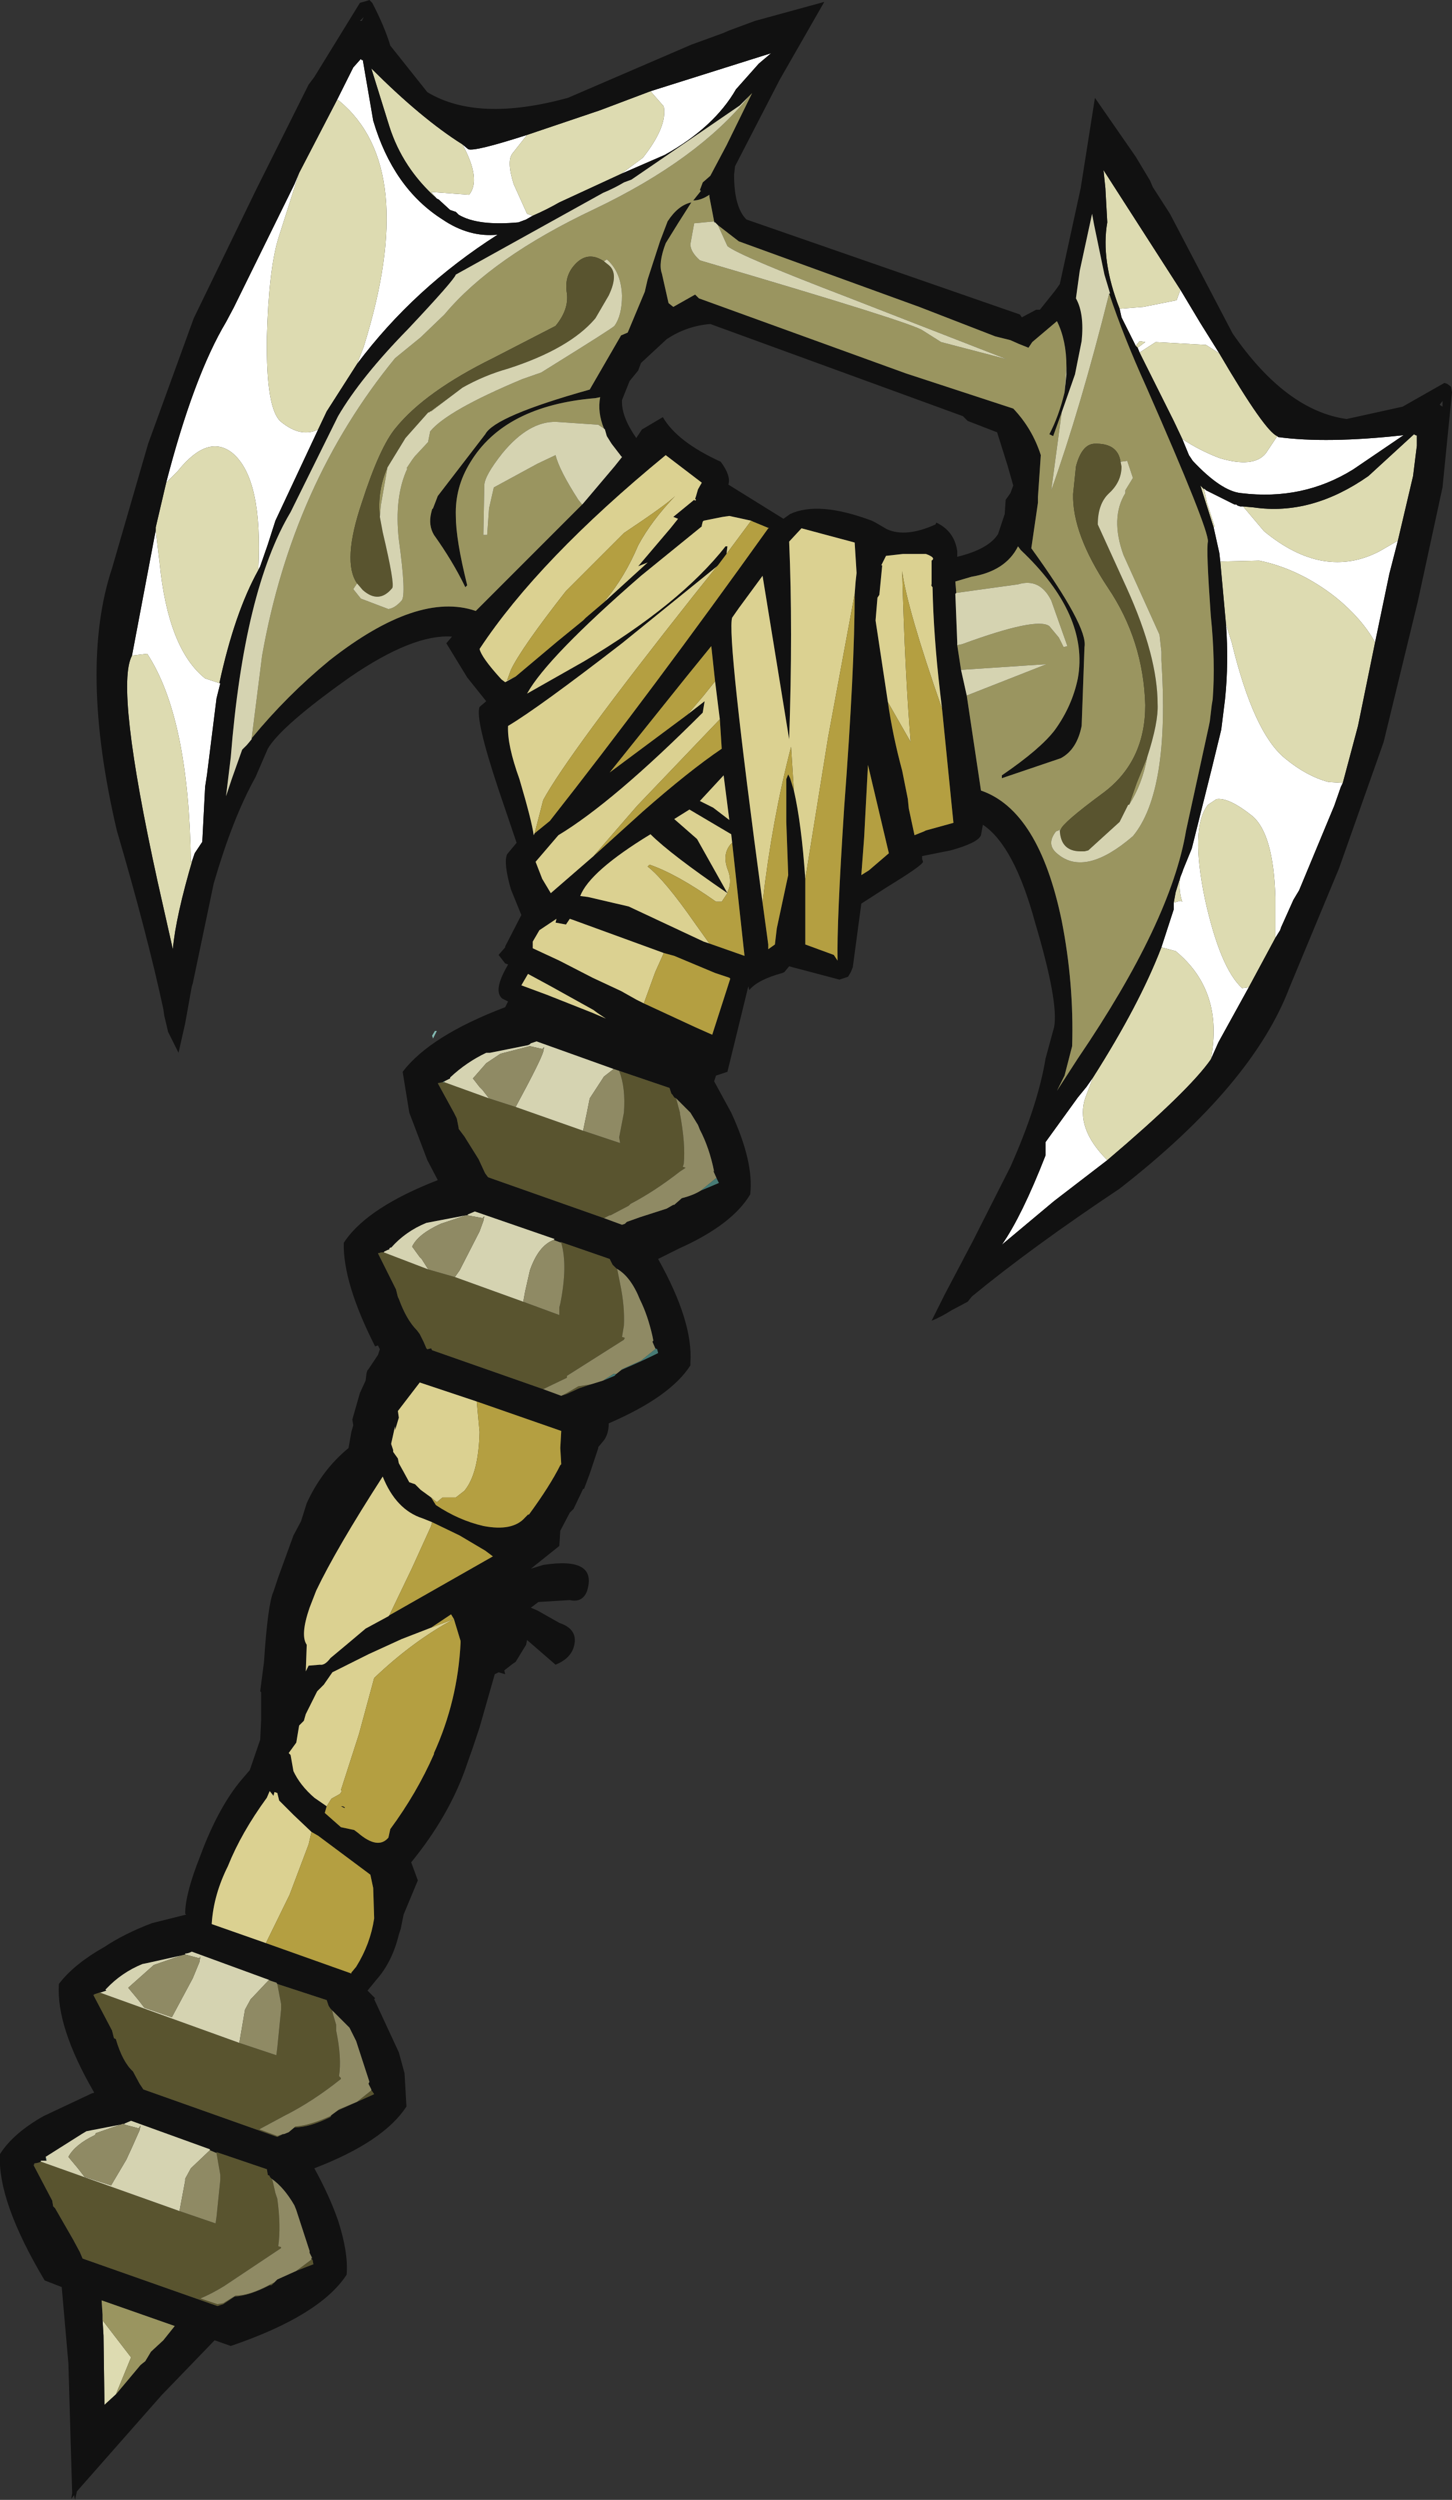 <?xml version="1.0" encoding="UTF-8" standalone="no"?>
<svg xmlns:ffdec="https://www.free-decompiler.com/flash" xmlns:xlink="http://www.w3.org/1999/xlink" ffdec:objectType="frame" height="131.55px" width="76.45px" xmlns="http://www.w3.org/2000/svg">
  <rect width="100%" height="100%" fill="#333333" stroke="none"/>
  <g transform="matrix(1.0, 0.0, 0.0, 1.0, 38.2, 131.55)">
    <use ffdec:characterId="1142" height="131.55" transform="matrix(1.0, 0.0, 0.0, 1.0, -38.2, -131.55)" width="76.45" xlink:href="#shape0"/>
  </g>
  <defs>
    <g id="shape0" transform="matrix(1.0, 0.0, 0.0, 1.0, 38.2, 131.55)">
      <path d="M-3.95 -126.75 L2.4 -128.75 1.75 -128.2 0.55 -126.85 Q-0.6 -124.85 -3.2 -123.4 L-5.5 -122.4 -4.35 -123.25 Q-3.05 -124.9 -3.25 -125.95 L-3.95 -126.75 M-10.15 -120.2 L-10.5 -120.0 -10.9 -119.85 Q-13.05 -119.65 -14.05 -120.25 L-14.2 -120.4 -14.5 -120.5 -15.1 -121.05 -15.2 -121.1 -15.5 -121.45 -13.5 -121.3 Q-12.85 -122.1 -13.85 -123.95 L-13.55 -123.7 Q-13.25 -123.55 -10.45 -124.45 L-11.2 -123.5 Q-11.55 -123.1 -11.15 -121.85 L-10.45 -120.3 -10.15 -120.2 M23.95 -116.3 L25.0 -114.55 26.0 -112.95 25.3 -113.4 22.65 -113.55 21.8 -113.0 21.7 -113.25 22.1 -113.55 21.8 -113.6 21.6 -113.35 20.85 -114.85 20.75 -115.3 22.0 -115.4 23.75 -115.75 23.95 -116.3 M29.05 -108.6 L29.1 -108.55 Q31.65 -108.2 35.7 -108.65 L33.05 -106.85 Q30.4 -105.2 27.15 -105.6 26.1 -105.7 24.6 -107.3 L24.4 -107.6 24.05 -108.45 Q24.95 -107.85 26.0 -107.45 27.8 -106.9 28.45 -107.7 L29.05 -108.6 M25.2 -105.8 L25.2 -105.85 25.3 -105.75 25.8 -105.5 26.8 -105.0 26.9 -105.0 26.95 -104.95 27.1 -104.9 27.15 -104.9 27.25 -104.9 28.35 -103.6 Q31.5 -101.0 34.45 -102.55 L35.4 -103.1 34.95 -101.35 34.2 -97.75 Q33.5 -99.0 32.15 -100.1 30.25 -101.6 28.1 -102.05 L26.05 -102.0 26.0 -102.45 25.7 -103.8 25.75 -103.85 25.35 -105.1 25.2 -105.8 M32.5 -90.35 L32.4 -90.15 32.05 -89.15 30.2 -84.7 29.9 -84.2 29.25 -82.75 29.2 -82.6 28.95 -82.2 28.95 -84.35 Q28.85 -87.65 27.75 -88.6 26.5 -89.6 25.85 -89.5 L25.4 -89.2 Q24.45 -88.0 25.25 -84.2 26.05 -80.6 27.2 -79.55 L27.55 -79.6 25.95 -76.7 25.55 -75.8 Q26.25 -79.4 23.7 -81.5 L22.95 -81.7 23.6 -83.7 23.6 -84.05 23.95 -84.15 24.05 -84.1 Q23.9 -84.5 23.9 -85.1 L23.95 -85.4 24.05 -85.65 24.1 -85.8 24.55 -86.9 25.6 -91.1 26.1 -93.15 26.3 -94.75 Q26.5 -96.7 26.35 -98.7 L26.65 -97.75 Q27.8 -93.0 29.45 -91.65 30.6 -90.7 31.75 -90.4 L32.5 -90.35 M20.1 -70.5 L17.3 -68.35 14.55 -66.05 Q15.6 -67.55 16.85 -70.75 L16.85 -71.45 18.55 -73.8 19.0 -74.35 19.35 -74.85 18.95 -73.8 Q18.4 -72.2 20.1 -70.5 M-20.45 -126.3 L-20.3 -126.6 -19.6 -128.0 -19.2 -128.45 Q-19.15 -128.35 -19.1 -128.4 L-18.55 -125.2 Q-17.5 -121.65 -14.9 -120.0 -13.5 -119.05 -12.0 -119.2 -16.4 -116.4 -19.4 -112.4 L-19.05 -113.3 Q-16.1 -122.75 -20.35 -126.25 L-20.45 -126.3 M-21.45 -108.95 L-23.7 -104.15 -24.1 -102.9 -24.5 -101.75 -24.6 -101.55 Q-24.35 -106.35 -25.95 -107.7 -27.25 -108.75 -28.85 -106.75 L-29.45 -106.15 Q-28.0 -111.75 -26.3 -114.6 L-25.9 -115.35 -22.7 -121.85 -22.45 -122.45 -23.55 -119.0 Q-24.05 -117.35 -24.15 -113.8 -24.2 -110.0 -23.4 -109.35 -22.35 -108.5 -21.45 -108.95 M-26.65 -95.6 L-26.6 -95.6 -26.8 -94.8 -27.3 -90.8 -27.4 -90.15 -27.55 -87.25 -27.95 -86.65 -28.05 -86.35 -28.15 -86.15 Q-28.25 -93.8 -30.45 -97.15 L-31.25 -97.05 -30.0 -103.65 -29.8 -101.95 Q-29.35 -97.4 -27.4 -95.85 L-26.65 -95.6" fill="#ffffff" fill-rule="evenodd" stroke="none"/>
      <path d="M-5.5 -122.4 L-8.75 -120.9 Q-9.45 -120.5 -10.15 -120.2 L-10.45 -120.3 -11.15 -121.85 Q-11.55 -123.1 -11.2 -123.5 L-10.45 -124.45 -6.6 -125.75 -3.95 -126.75 -3.25 -125.95 Q-3.05 -124.9 -4.35 -123.25 L-5.5 -122.4 M-15.2 -121.1 Q-17.0 -122.7 -17.7 -124.9 L-18.65 -127.95 Q-16.0 -125.3 -13.85 -123.95 -12.85 -122.1 -13.5 -121.3 L-15.5 -121.45 -15.2 -121.1 M20.75 -115.3 Q19.75 -117.85 20.1 -119.85 L20.0 -121.65 19.9 -122.6 23.95 -116.3 23.75 -115.75 22.0 -115.4 20.75 -115.3 M26.0 -112.95 Q28.4 -108.85 29.05 -108.6 L28.45 -107.7 Q27.8 -106.9 26.0 -107.45 24.95 -107.85 24.05 -108.45 L23.6 -109.4 21.8 -113.0 22.65 -113.55 25.3 -113.4 26.0 -112.95 M21.7 -113.25 L21.6 -113.35 21.8 -113.6 22.1 -113.55 21.7 -113.25 M25.7 -103.8 L25.0 -106.0 25.2 -105.8 25.35 -105.1 25.75 -103.85 25.7 -103.8 M27.25 -104.9 L27.8 -104.85 Q30.85 -104.4 33.85 -106.5 L36.25 -108.7 Q36.4 -108.6 36.4 -108.65 L36.4 -108.1 36.2 -106.5 35.4 -103.1 34.45 -102.55 Q31.5 -101.0 28.35 -103.6 L27.25 -104.9 M34.2 -97.75 L33.3 -93.35 32.5 -90.35 31.75 -90.4 Q30.6 -90.7 29.45 -91.65 27.8 -93.0 26.65 -97.75 L26.35 -98.7 26.05 -102.0 28.1 -102.05 Q30.25 -101.6 32.15 -100.1 33.5 -99.0 34.2 -97.75 M28.95 -82.2 L27.55 -79.6 27.2 -79.55 Q26.05 -80.6 25.25 -84.2 24.45 -88.0 25.4 -89.2 L25.85 -89.5 Q26.5 -89.6 27.75 -88.6 28.85 -87.65 28.95 -84.35 L28.95 -82.2 M25.55 -75.8 Q24.4 -74.15 20.1 -70.5 18.4 -72.2 18.95 -73.8 L19.35 -74.85 Q21.8 -78.7 22.95 -81.7 L23.7 -81.5 Q26.25 -79.4 25.55 -75.8 M23.6 -84.05 L23.7 -84.6 23.95 -85.4 23.9 -85.1 Q23.9 -84.5 24.05 -84.1 L23.95 -84.15 23.6 -84.05 M-19.4 -112.4 L-21.0 -109.9 -21.45 -108.95 Q-22.35 -108.5 -23.4 -109.35 -24.2 -110.0 -24.15 -113.8 -24.05 -117.35 -23.55 -119.0 L-22.45 -122.45 -20.45 -126.3 -20.35 -126.25 Q-16.1 -122.75 -19.05 -113.3 L-19.4 -112.4 M-24.6 -101.55 Q-25.85 -99.3 -26.65 -95.6 L-27.4 -95.85 Q-29.35 -97.4 -29.8 -101.95 L-30.0 -103.65 -30.0 -103.8 -29.45 -106.15 -28.85 -106.75 Q-27.25 -108.75 -25.95 -107.7 -24.35 -106.35 -24.6 -101.55 M-28.05 -86.35 Q-28.95 -83.3 -29.1 -81.6 L-29.9 -85.15 Q-32.15 -95.4 -31.25 -97.05 L-30.45 -97.15 Q-28.25 -93.8 -28.15 -86.15 L-28.05 -86.35 M-32.1 -5.55 L-32.7 -5.0 -32.75 -8.65 -32.8 -9.45 -31.3 -7.5 -32.1 -5.55" fill="#dddbb1" fill-rule="evenodd" stroke="none"/>
      <path d="M1.55 -130.45 L5.2 -131.45 2.85 -127.35 0.5 -122.8 0.45 -122.35 Q0.45 -120.65 1.1 -120.0 L15.5 -115.0 15.6 -114.85 16.35 -115.25 16.55 -115.25 17.35 -116.25 17.6 -116.6 18.7 -121.65 19.45 -126.4 21.6 -123.3 22.35 -122.05 22.5 -121.7 23.4 -120.3 26.7 -114.0 Q29.5 -109.95 32.7 -109.5 L35.65 -110.15 37.85 -111.4 38.0 -111.35 38.2 -111.2 38.25 -110.9 37.8 -106.4 37.75 -105.9 36.45 -99.9 34.65 -92.5 32.3 -85.85 29.7 -79.6 Q27.75 -74.45 20.75 -69.0 16.1 -65.9 13.0 -63.35 L12.95 -63.3 12.75 -63.05 11.9 -62.6 Q11.35 -62.25 10.85 -62.05 L11.55 -63.45 12.5 -65.25 12.55 -65.35 13.0 -66.2 15.0 -70.15 Q16.45 -73.4 16.85 -75.85 L17.3 -77.5 Q17.55 -78.8 16.3 -83.0 15.2 -87.05 13.55 -88.15 L13.45 -87.6 Q13.3 -87.2 11.85 -86.8 L10.35 -86.5 10.35 -86.35 10.4 -86.2 Q10.35 -86.0 8.55 -84.9 L7.15 -84.0 6.7 -80.65 6.6 -80.4 6.45 -80.15 6.3 -80.1 6.0 -80.0 3.35 -80.7 3.1 -80.4 3.0 -80.35 Q1.7 -80.0 1.25 -79.45 L1.2 -79.65 0.7 -77.6 0.1 -75.15 -0.5 -74.95 -0.6 -74.65 0.3 -73.0 Q1.5 -70.4 1.3 -68.7 0.35 -67.1 -2.45 -65.85 L-3.55 -65.3 Q-1.7 -62.0 -1.85 -59.85 L-1.85 -59.7 Q-2.9 -58.05 -6.15 -56.65 -6.15 -56.05 -6.45 -55.7 L-6.7 -55.4 -6.7 -55.35 -7.15 -54.0 -7.45 -53.2 -7.5 -53.2 -8.0 -52.15 -8.2 -51.95 -8.7 -51.0 -8.75 -50.2 -10.25 -49.0 -9.6 -49.2 Q-6.7 -49.65 -7.3 -47.8 -7.55 -47.2 -8.2 -47.35 L-9.85 -47.25 -10.25 -46.95 -9.9 -46.8 -8.75 -46.15 Q-7.7 -45.8 -8.0 -44.85 -8.2 -44.25 -8.95 -43.95 L-10.45 -45.25 -10.5 -45.0 -11.05 -44.1 -11.2 -44.0 -11.65 -43.65 -11.6 -43.45 -11.95 -43.55 -12.15 -43.45 -12.95 -40.65 -13.3 -39.6 -13.6 -38.75 -13.65 -38.6 Q-14.55 -36.0 -16.55 -33.55 L-16.2 -32.6 -16.95 -30.8 -17.1 -30.05 -17.2 -29.75 Q-17.55 -28.3 -18.4 -27.35 L-18.85 -26.8 -18.45 -26.4 -18.5 -26.35 -17.2 -23.55 -16.9 -22.45 -16.8 -20.7 Q-18.0 -18.85 -21.65 -17.45 -20.85 -16.0 -20.4 -14.7 -19.85 -13.0 -19.95 -11.85 -21.35 -9.7 -26.05 -8.1 L-26.9 -8.4 -29.7 -5.5 -34.15 -0.45 -34.25 0.0 -34.3 -0.25 -34.45 -0.05 -34.4 -0.35 -34.6 -7.2 -34.95 -11.2 -35.85 -11.55 Q-38.35 -15.75 -38.2 -18.2 -37.5 -19.3 -35.9 -20.2 L-33.35 -21.4 Q-33.25 -21.4 -33.25 -21.45 -35.25 -24.9 -35.1 -27.15 -34.3 -28.2 -32.7 -29.1 -31.65 -29.8 -30.2 -30.35 L-28.4 -30.8 -28.45 -30.85 Q-28.45 -31.9 -27.65 -33.9 L-27.5 -34.3 Q-26.55 -36.7 -25.35 -38.05 L-25.05 -38.4 -24.5 -40.0 -24.45 -41.05 -24.45 -42.5 -24.5 -42.55 -24.3 -44.1 Q-24.1 -47.15 -23.8 -47.8 L-23.55 -48.55 -22.75 -50.75 -22.35 -51.5 -22.05 -52.45 Q-21.25 -54.2 -19.85 -55.35 L-19.7 -56.2 -19.6 -56.55 -19.65 -56.85 -19.25 -58.25 -18.95 -58.9 -18.9 -59.3 -18.85 -59.45 -18.8 -59.5 -18.6 -59.8 -18.3 -60.25 -18.2 -60.55 -18.3 -60.75 -18.45 -60.7 Q-20.15 -64.05 -20.1 -66.15 L-20.0 -66.3 Q-18.75 -68.05 -15.15 -69.45 L-15.7 -70.5 -16.65 -73.0 -17.0 -75.15 Q-15.55 -77.05 -11.6 -78.55 L-11.45 -78.85 -11.75 -79.0 Q-12.25 -79.4 -11.5 -80.7 L-11.45 -80.8 -11.6 -80.85 -11.95 -81.3 -11.6 -81.7 -11.6 -81.75 -10.75 -83.4 -11.3 -84.75 Q-11.7 -86.15 -11.5 -86.6 L-11.0 -87.2 -11.95 -90.0 Q-13.2 -93.75 -12.95 -94.35 L-12.6 -94.65 -13.6 -95.9 -14.7 -97.7 -14.4 -98.05 Q-16.45 -98.2 -19.8 -95.9 -23.4 -93.35 -24.1 -92.15 L-24.75 -90.65 Q-25.95 -88.5 -26.95 -85.05 L-28.05 -79.8 -28.1 -79.65 -28.45 -77.7 -28.8 -76.15 -29.35 -77.25 -29.55 -78.1 -29.6 -78.45 Q-30.45 -82.4 -32.05 -87.85 -34.05 -96.4 -32.3 -101.65 L-30.4 -108.2 -28.0 -114.8 -24.7 -121.6 -21.95 -127.1 -21.65 -127.5 -19.25 -131.4 -18.9 -131.5 -18.75 -131.55 -18.7 -131.5 -18.6 -131.4 Q-17.95 -130.15 -17.65 -129.15 L-15.7 -126.7 Q-13.05 -125.1 -8.3 -126.4 L-1.8 -129.2 -0.15 -129.8 0.2 -129.95 1.55 -130.45 M-5.5 -122.4 L-3.2 -123.4 Q-0.6 -124.85 0.55 -126.85 L1.75 -128.2 2.4 -128.75 -3.95 -126.75 -6.6 -125.75 -10.45 -124.45 Q-13.25 -123.55 -13.55 -123.7 L-13.85 -123.95 Q-16.0 -125.3 -18.65 -127.95 L-17.7 -124.9 Q-17.0 -122.7 -15.2 -121.1 L-15.1 -121.05 -14.5 -120.5 -14.2 -120.4 -14.05 -120.25 Q-13.05 -119.65 -10.9 -119.85 L-10.5 -120.0 -10.15 -120.2 Q-9.45 -120.5 -8.75 -120.9 L-5.5 -122.4 M-0.6 -119.9 L-0.85 -121.2 -0.85 -121.3 Q-1.3 -121.0 -1.7 -121.0 L-1.3 -121.5 -1.35 -121.55 -1.2 -121.95 -0.8 -122.3 0.05 -123.9 1.4 -126.65 1.35 -126.6 1.25 -126.5 0.75 -126.0 -4.95 -122.1 -5.35 -121.95 Q-5.85 -121.65 -6.45 -121.4 L-14.2 -117.1 Q-14.3 -116.8 -16.7 -114.25 -19.2 -111.7 -20.4 -109.65 L-22.9 -104.6 Q-25.35 -100.5 -26.05 -91.7 L-26.3 -89.65 -26.0 -90.55 -25.45 -92.1 -25.3 -92.25 -25.2 -92.35 -24.95 -92.65 -24.95 -92.7 Q-23.1 -94.95 -20.85 -96.8 -16.2 -100.45 -13.15 -99.4 L-7.55 -105.0 -7.5 -105.05 -5.85 -107.0 -5.45 -107.5 -5.5 -107.55 -6.0 -108.2 -6.25 -108.6 -6.35 -108.95 -6.4 -109.0 Q-6.75 -109.85 -6.6 -110.65 L-6.85 -110.6 Q-11.65 -110.2 -13.45 -107.2 -14.25 -105.9 -14.2 -104.4 -14.2 -103.15 -13.6 -100.75 L-13.7 -100.65 Q-14.35 -102.0 -15.35 -103.4 -15.65 -103.9 -15.5 -104.55 L-15.45 -104.75 -15.4 -104.8 -15.15 -105.45 -12.65 -108.7 Q-12.15 -109.65 -7.15 -111.05 L-5.5 -113.9 -5.15 -114.05 -4.25 -116.2 -4.1 -116.85 -3.45 -118.85 -3.05 -119.9 Q-2.5 -120.75 -1.8 -120.9 L-2.5 -119.8 -3.15 -118.75 Q-3.55 -117.7 -3.35 -117.15 L-3.0 -115.6 -2.75 -115.4 -1.6 -116.05 -1.5 -115.95 -1.4 -115.85 9.5 -111.9 15.15 -110.05 Q16.15 -109.0 16.6 -107.6 L16.45 -105.4 16.45 -105.1 16.1 -102.7 Q19.1 -98.55 18.9 -97.5 L18.75 -93.35 Q18.5 -92.1 17.65 -91.65 L14.55 -90.6 14.55 -90.75 Q16.6 -92.15 17.35 -93.15 18.25 -94.4 18.55 -95.85 19.15 -99.2 15.55 -102.6 L15.4 -102.8 Q14.75 -101.5 12.95 -101.2 L12.1 -100.95 12.15 -100.35 12.1 -100.3 12.2 -97.75 12.2 -97.6 12.4 -96.3 12.7 -94.95 13.45 -89.95 Q16.5 -88.9 17.7 -83.1 18.35 -79.8 18.25 -76.5 L17.85 -74.95 17.45 -74.15 18.55 -75.85 Q23.45 -83.05 24.25 -87.85 L25.45 -93.35 25.5 -93.6 25.6 -94.45 25.65 -94.75 Q25.8 -96.7 25.55 -99.15 25.3 -102.65 25.4 -103.05 25.45 -103.7 22.15 -111.2 20.95 -113.85 20.2 -116.1 L20.25 -116.1 19.95 -117.1 19.4 -119.75 19.3 -120.3 18.65 -117.3 18.45 -115.85 Q18.9 -115.05 18.75 -113.6 L18.4 -111.85 17.7 -109.85 17.25 -108.6 17.05 -108.7 Q17.55 -109.65 17.85 -110.9 L17.95 -111.85 17.95 -112.25 Q17.95 -113.65 17.45 -114.65 L16.15 -113.55 15.95 -113.25 15.45 -113.45 15.0 -113.65 14.2 -113.85 10.2 -115.4 0.7 -118.85 -0.4 -119.7 -0.55 -119.85 -0.6 -119.85 -0.6 -119.9 M23.95 -116.3 L19.9 -122.6 20.0 -121.65 20.1 -119.85 Q19.75 -117.85 20.75 -115.3 L20.85 -114.85 21.6 -113.35 21.7 -113.25 21.8 -113.0 23.6 -109.4 24.05 -108.45 24.4 -107.6 24.6 -107.3 Q26.1 -105.7 27.15 -105.6 30.4 -105.2 33.05 -106.85 L35.7 -108.65 Q31.65 -108.2 29.1 -108.55 L29.05 -108.6 Q28.4 -108.85 26.0 -112.95 L25.0 -114.55 23.95 -116.3 M3.05 -104.25 L3.4 -104.5 Q4.9 -105.2 7.7 -104.15 L7.9 -104.05 8.5 -103.7 Q9.5 -103.25 11.05 -103.95 L11.1 -104.05 Q12.05 -103.6 12.2 -102.55 L12.2 -102.25 Q13.85 -102.65 14.35 -103.45 L14.7 -104.5 14.75 -105.25 15.0 -105.6 15.15 -106.0 14.85 -107.05 14.3 -108.8 12.75 -109.4 12.5 -109.65 -0.8 -114.5 Q-2.05 -114.4 -3.1 -113.7 L-4.45 -112.45 -4.6 -112.05 -5.05 -111.5 -5.45 -110.5 Q-5.5 -109.65 -4.7 -108.5 L-4.4 -108.95 -3.3 -109.6 Q-2.55 -108.3 -0.25 -107.25 0.3 -106.5 0.15 -106.05 L3.05 -104.25 M6.8 -100.3 L6.85 -100.95 6.9 -101.4 6.8 -103.0 4.0 -103.75 3.35 -103.05 Q3.55 -98.45 3.35 -92.65 L1.95 -101.25 0.7 -99.55 0.35 -99.05 Q0.05 -98.15 1.95 -84.05 L2.25 -81.85 2.25 -81.6 2.6 -81.85 2.7 -82.7 3.3 -85.5 3.2 -88.3 3.2 -90.55 3.3 -90.8 3.4 -90.6 3.6 -89.95 Q4.0 -88.2 4.2 -85.3 L4.2 -81.85 5.7 -81.3 5.9 -81.0 Q5.85 -82.95 6.25 -89.1 6.8 -96.4 6.8 -100.3 M0.05 -102.4 L-0.4 -101.8 -0.45 -101.75 -5.45 -97.7 Q-9.85 -94.3 -11.45 -93.35 -11.5 -92.35 -10.85 -90.55 -10.2 -88.35 -10.1 -87.6 L-10.05 -87.7 -9.25 -88.35 Q-3.9 -95.15 2.25 -103.75 L2.3 -103.75 1.45 -104.1 1.35 -104.15 0.2 -104.4 -0.15 -104.35 -1.15 -104.15 -1.2 -104.1 -1.25 -103.9 -1.25 -103.85 -4.45 -101.25 Q-9.4 -96.95 -10.45 -95.05 L-7.45 -96.75 Q-2.4 -99.75 0.0 -102.8 L0.1 -102.8 0.05 -102.4 M11.4 -94.25 L11.3 -95.1 Q10.95 -98.1 10.9 -100.65 10.8 -100.75 10.85 -100.8 L10.85 -102.05 Q11.1 -102.2 10.55 -102.4 L9.35 -102.4 8.45 -102.3 8.2 -101.8 8.25 -101.8 8.1 -100.25 8.0 -100.1 7.9 -98.9 8.55 -94.6 Q8.8 -92.85 9.3 -91.0 L9.6 -89.5 9.65 -89.0 9.95 -87.6 10.45 -87.8 10.55 -87.85 12.0 -88.25 11.4 -94.25 M25.2 -105.8 L25.0 -106.0 25.7 -103.8 26.0 -102.45 26.05 -102.0 26.35 -98.7 Q26.5 -96.7 26.3 -94.75 L26.1 -93.15 25.6 -91.1 24.55 -86.9 24.1 -85.8 24.05 -85.65 23.95 -85.4 23.7 -84.6 23.6 -84.05 23.6 -83.7 22.95 -81.7 Q21.8 -78.7 19.35 -74.85 L19.0 -74.35 18.55 -73.8 16.85 -71.45 16.85 -70.75 Q15.6 -67.55 14.55 -66.05 L17.3 -68.35 20.1 -70.5 Q24.4 -74.15 25.55 -75.8 L25.95 -76.7 27.55 -79.6 28.95 -82.2 29.2 -82.6 29.25 -82.75 29.9 -84.2 30.2 -84.7 32.05 -89.15 32.4 -90.15 32.5 -90.35 33.3 -93.35 34.2 -97.75 34.95 -101.35 35.4 -103.1 36.2 -106.5 36.4 -108.1 36.4 -108.65 Q36.4 -108.6 36.25 -108.7 L33.85 -106.5 Q30.85 -104.4 27.8 -104.85 L27.25 -104.9 27.15 -104.9 27.1 -104.9 26.95 -104.95 26.9 -105.0 26.8 -105.0 25.8 -105.5 25.3 -105.75 25.2 -105.85 25.2 -105.8 M37.75 -110.15 L37.75 -110.45 37.6 -110.25 37.75 -110.15 M0.35 -87.2 L0.3 -87.65 -1.9 -88.95 -2.7 -88.45 -1.5 -87.4 0.1 -84.55 Q-2.9 -86.6 -3.95 -87.65 -7.15 -85.7 -7.65 -84.4 L-7.25 -84.35 -5.1 -83.85 -1.15 -82.0 -0.85 -81.9 1.0 -81.25 0.35 -87.2 M7.3 -87.5 L7.15 -85.5 7.55 -85.75 8.6 -86.65 7.5 -91.3 7.3 -87.5 M-4.3 -78.75 L-1.6 -77.5 -0.7 -77.1 0.25 -80.05 0.2 -80.1 -0.55 -80.35 -2.7 -81.25 -3.25 -81.4 -8.05 -83.15 -8.2 -83.2 -8.4 -82.9 -8.95 -83.0 -8.9 -83.2 -9.8 -82.6 -10.15 -82.0 -10.15 -81.65 -8.75 -81.0 -7.0 -80.1 -6.25 -79.75 -5.5 -79.4 -4.7 -78.95 -4.3 -78.75 M-19.25 -130.45 L-19.15 -130.45 -19.05 -130.65 -19.25 -130.45 M-19.4 -112.4 Q-16.4 -116.4 -12.0 -119.2 -13.5 -119.05 -14.9 -120.0 -17.5 -121.65 -18.55 -125.2 L-19.1 -128.4 Q-19.15 -128.35 -19.2 -128.45 L-19.6 -128.0 -20.3 -126.6 -20.45 -126.3 -22.45 -122.45 -22.7 -121.85 -25.9 -115.35 -26.3 -114.6 Q-28.0 -111.75 -29.45 -106.15 L-30.0 -103.8 -30.0 -103.65 -31.25 -97.05 Q-32.15 -95.4 -29.9 -85.15 L-29.1 -81.6 Q-28.95 -83.3 -28.05 -86.35 L-27.95 -86.65 -27.55 -87.25 -27.4 -90.15 -27.3 -90.8 -26.8 -94.8 -26.6 -95.6 -26.65 -95.6 Q-25.85 -99.3 -24.6 -101.55 L-24.5 -101.75 -24.1 -102.9 -23.7 -104.15 -21.45 -108.95 -21.0 -109.9 -19.4 -112.4 M-6.35 -99.9 L-4.1 -101.95 -4.6 -101.75 -2.9 -103.75 -2.5 -104.25 -2.75 -104.35 -1.65 -105.25 -1.6 -105.2 -1.55 -105.25 -1.6 -105.3 -1.55 -105.45 -1.45 -105.8 -1.25 -106.15 -3.15 -107.6 Q-9.85 -102.1 -12.95 -97.4 -12.85 -96.95 -11.8 -95.8 L-11.6 -95.65 -11.05 -95.95 -8.85 -97.8 -7.5 -98.9 -7.35 -99.05 -6.35 -99.9 M-2.0 -93.95 L-1.1 -94.65 -1.2 -94.05 Q-5.9 -89.35 -8.8 -87.6 L-9.4 -86.9 -10.0 -86.2 -9.65 -85.3 -9.2 -84.55 -6.95 -86.5 -4.35 -88.85 Q-1.9 -91.0 -0.2 -92.15 L-0.3 -93.7 -0.55 -95.7 -0.75 -97.55 -2.05 -95.95 -6.1 -90.9 -2.0 -93.95 M-0.65 -89.05 L0.2 -88.4 -0.1 -90.75 -1.35 -89.4 -0.65 -89.05 M-10.75 -79.7 L-9.4 -79.2 -7.0 -78.25 -6.3 -77.95 -6.75 -78.25 -6.95 -78.4 -9.2 -79.65 -10.4 -80.3 -10.75 -79.7 M-5.9 -75.3 L-9.95 -76.75 -10.25 -76.65 -10.3 -76.6 -10.4 -76.55 -12.4 -76.15 -12.6 -76.15 Q-13.65 -75.65 -14.5 -74.85 L-14.5 -74.8 -14.8 -74.65 -14.9 -74.6 -15.15 -74.55 -14.3 -73.0 -14.15 -72.7 -14.05 -72.2 -14.05 -72.15 -13.75 -71.75 -13.0 -70.55 -12.7 -69.9 -12.65 -69.8 -12.5 -69.6 -6.4 -67.45 -5.45 -67.1 -5.3 -67.15 -5.2 -67.25 -4.5 -67.5 -3.1 -67.95 -2.75 -68.15 -2.7 -68.15 -2.3 -68.5 Q-1.7 -68.65 -1.3 -68.9 L-0.35 -69.3 -0.45 -69.5 -0.65 -69.95 -0.6 -69.9 Q-0.85 -71.15 -1.35 -72.1 L-1.45 -72.35 -1.85 -73.0 -2.6 -73.75 -2.7 -73.8 -2.8 -73.95 -2.85 -74.0 -2.95 -74.3 -5.6 -75.2 -5.9 -75.3 M-5.75 -64.8 L-5.85 -64.9 -5.95 -65.0 -6.1 -65.3 -8.7 -66.2 -8.65 -66.15 -9.05 -66.3 -9.0 -66.35 -13.2 -67.8 -13.55 -67.65 -13.6 -67.6 -13.65 -67.6 -15.75 -67.2 Q-16.85 -66.75 -17.6 -65.9 L-17.65 -65.9 -17.7 -65.85 -17.7 -65.8 Q-17.75 -65.8 -17.95 -65.7 L-18.0 -65.65 -18.1 -65.65 -18.3 -65.6 -17.35 -63.7 -17.25 -63.3 -17.2 -63.2 Q-16.8 -62.1 -16.25 -61.55 L-16.1 -61.35 -15.9 -60.95 -15.75 -60.6 -15.7 -60.55 -15.5 -60.6 -15.45 -60.5 -9.6 -58.45 -8.65 -58.1 -8.35 -58.2 -7.7 -58.5 -7.1 -58.7 -6.45 -58.9 -5.85 -59.15 -5.75 -59.25 -5.5 -59.45 -5.4 -59.5 Q-4.35 -59.95 -3.55 -60.35 L-3.6 -60.55 -3.7 -60.6 -3.85 -60.95 -3.8 -61.0 -3.85 -61.25 Q-4.1 -62.35 -4.5 -63.15 -5.0 -64.4 -5.75 -64.8 M-15.5 -52.75 L-15.25 -52.35 Q-14.05 -51.55 -12.75 -51.25 -11.2 -50.95 -10.55 -51.7 L-10.4 -51.85 -10.35 -51.85 Q-9.25 -53.35 -8.7 -54.45 L-8.65 -54.5 -8.7 -55.35 -8.65 -56.25 -13.1 -57.8 -16.1 -58.8 -17.25 -57.3 -17.2 -56.95 -17.35 -56.45 -17.4 -56.3 -17.4 -56.5 -17.6 -55.6 -17.6 -55.55 -17.5 -55.25 -17.5 -55.15 -17.25 -54.8 -17.2 -54.55 -16.95 -54.1 -16.65 -53.55 -16.35 -53.45 -16.05 -53.15 -15.5 -52.75 M-15.45 -51.45 L-15.95 -51.65 Q-17.35 -52.1 -18.05 -53.85 -20.5 -50.05 -21.55 -47.85 L-21.9 -46.95 Q-22.4 -45.5 -22.05 -45.0 L-22.1 -43.6 -21.95 -43.9 -21.35 -43.95 Q-21.1 -43.9 -20.8 -44.3 L-19.9 -45.05 -18.95 -45.85 -17.75 -46.5 -17.7 -46.55 -12.25 -49.65 -12.65 -49.95 -14.0 -50.75 -15.45 -51.45 M-21.0 -36.5 L-21.1 -36.15 -20.25 -35.4 -19.55 -35.25 -19.35 -35.1 Q-18.3 -34.2 -17.75 -34.85 L-17.65 -35.3 Q-16.25 -37.2 -15.35 -39.25 L-15.35 -39.3 Q-14.1 -42.05 -13.95 -45.1 L-13.95 -45.2 -14.3 -46.35 -14.45 -46.6 -15.5 -45.9 -17.05 -45.3 -18.8 -44.5 -20.7 -43.55 -21.15 -42.9 -21.5 -42.55 -22.1 -41.35 -22.2 -41.0 -22.45 -40.75 -22.6 -39.85 -23.0 -39.3 -22.9 -39.2 -22.75 -38.35 Q-22.4 -37.6 -21.65 -36.95 L-21.0 -36.5 M-24.2 -29.3 L-19.7 -27.7 -19.7 -27.75 -19.45 -28.05 Q-18.7 -29.25 -18.5 -30.6 L-18.55 -32.2 -18.7 -32.9 -21.45 -34.95 -21.8 -35.15 -22.75 -36.05 -23.5 -36.8 -23.6 -37.2 -23.75 -37.25 -23.8 -37.05 -24.0 -37.3 -24.15 -36.95 Q-25.5 -35.1 -26.2 -33.35 -26.95 -31.85 -27.05 -30.35 L-27.05 -30.3 -24.2 -29.3 M-20.05 -36.4 L-20.25 -36.5 -20.15 -36.5 -20.05 -36.45 -20.05 -36.4 M-28.65 -28.65 L-30.45 -28.25 -30.7 -28.2 Q-31.8 -27.75 -32.6 -26.9 L-32.65 -26.85 -32.6 -26.8 -32.9 -26.7 -32.95 -26.7 -33.25 -26.6 -33.25 -26.55 -33.3 -26.6 -32.3 -24.7 -32.2 -24.3 -32.1 -24.25 Q-31.75 -23.05 -31.2 -22.55 L-30.85 -21.9 -30.65 -21.6 -23.6 -19.1 -23.3 -19.25 -23.25 -19.25 -23.0 -19.35 -22.7 -19.6 Q-21.9 -19.6 -20.8 -20.15 L-20.75 -20.25 -20.4 -20.5 -18.5 -21.35 -18.6 -21.5 -18.65 -21.55 -18.65 -21.6 -18.8 -21.9 -18.75 -22.0 -19.45 -24.15 -19.55 -24.35 -19.8 -24.85 -20.7 -25.75 -20.8 -25.85 -20.9 -26.0 -21.0 -26.3 -23.6 -27.15 -23.65 -27.2 -23.6 -27.2 -24.05 -27.35 -24.0 -27.35 -28.1 -28.85 Q-28.3 -28.75 -28.45 -28.75 L-28.45 -28.7 -28.65 -28.65 M-27.15 -18.4 L-27.15 -18.45 -31.3 -19.95 -31.65 -19.8 -31.65 -19.75 -31.7 -19.8 -31.85 -19.75 -33.65 -19.4 -33.9 -19.25 -35.8 -18.05 -35.75 -17.95 -35.8 -18.0 -35.75 -17.85 -36.05 -17.85 -36.05 -17.8 -36.15 -17.75 -36.4 -17.7 -36.4 -17.6 -36.45 -17.65 -35.45 -15.75 -35.4 -15.45 -35.3 -15.35 -34.35 -13.7 -34.0 -13.05 -33.85 -12.7 -26.75 -10.2 -26.45 -10.3 -25.85 -10.7 Q-25.05 -10.75 -24.0 -11.3 L-23.9 -11.3 -23.75 -11.45 -23.6 -11.6 -22.6 -12.05 Q-22.1 -12.25 -21.7 -12.4 L-21.75 -12.65 -21.8 -12.65 -21.8 -12.75 -21.75 -12.7 -21.9 -13.0 -21.9 -13.1 -22.6 -15.25 -22.7 -15.5 Q-23.25 -16.45 -23.9 -16.9 L-24.0 -17.0 -24.0 -17.05 -24.1 -17.1 -24.15 -17.4 -26.8 -18.3 -26.8 -18.25 -27.15 -18.4 M-32.1 -5.55 L-30.8 -7.1 -30.55 -7.3 -30.25 -7.8 -29.6 -8.4 -29.0 -9.15 -32.85 -10.5 -32.8 -9.75 -32.8 -9.45 -32.75 -8.65 -32.7 -5.0 -32.1 -5.55" fill="#111111" fill-rule="evenodd" stroke="none"/>
      <path d="M1.25 -126.5 L1.35 -126.6 1.4 -126.65 0.05 -123.9 -0.8 -122.3 -1.2 -121.95 -1.35 -121.55 -1.3 -121.5 -1.7 -121.0 Q-1.3 -121.0 -0.85 -121.3 L-0.85 -121.2 -0.6 -119.9 -1.65 -119.8 -1.85 -118.7 Q-1.85 -118.3 -1.35 -117.85 9.9 -114.55 10.4 -114.15 L11.35 -113.55 14.8 -112.65 6.45 -115.9 Q0.7 -118.1 0.1 -118.6 L-0.4 -119.7 0.7 -118.85 10.2 -115.4 14.2 -113.85 15.0 -113.65 15.45 -113.45 15.95 -113.25 16.15 -113.55 17.45 -114.65 Q17.95 -113.65 17.95 -112.25 L17.85 -110.9 Q17.55 -109.65 17.05 -108.7 L17.25 -108.6 17.7 -109.85 17.15 -105.75 Q18.7 -110.1 20.2 -116.1 20.95 -113.85 22.15 -111.2 25.45 -103.7 25.4 -103.05 25.3 -102.65 25.55 -99.15 25.8 -96.7 25.65 -94.75 L25.6 -94.45 25.5 -93.6 25.45 -93.35 24.25 -87.85 Q23.45 -83.05 18.55 -75.85 L17.45 -74.15 17.85 -74.95 18.25 -76.5 Q18.35 -79.8 17.7 -83.1 16.5 -88.9 13.45 -89.95 L12.7 -94.95 16.9 -96.6 12.4 -96.3 12.2 -97.6 12.45 -97.65 Q16.4 -99.1 17.05 -98.6 L17.55 -98.0 17.8 -97.5 18.0 -97.55 17.15 -99.95 Q16.55 -101.15 15.4 -100.8 L12.15 -100.35 12.1 -100.95 12.95 -101.2 Q14.75 -101.5 15.4 -102.8 L15.55 -102.6 Q19.15 -99.2 18.55 -95.85 18.25 -94.4 17.35 -93.15 16.6 -92.15 14.55 -90.75 L14.55 -90.6 17.65 -91.65 Q18.5 -92.1 18.75 -93.35 L18.9 -97.5 Q19.1 -98.55 16.1 -102.7 L16.45 -105.1 16.45 -105.4 16.6 -107.6 Q16.15 -109.0 15.15 -110.05 L9.5 -111.9 -1.4 -115.85 -1.5 -115.95 -1.6 -116.05 -2.75 -115.4 -3.0 -115.6 -3.35 -117.15 Q-3.55 -117.7 -3.15 -118.75 L-2.5 -119.8 -1.8 -120.9 Q-2.5 -120.75 -3.05 -119.9 L-3.45 -118.85 -4.1 -116.85 -4.25 -116.2 -5.15 -114.05 -5.5 -113.9 -7.15 -111.05 Q-12.15 -109.65 -12.65 -108.7 L-15.15 -105.45 -15.4 -104.8 -15.45 -104.75 -15.5 -104.55 Q-15.65 -103.9 -15.35 -103.4 -14.35 -102.0 -13.7 -100.65 L-13.6 -100.75 Q-14.2 -103.15 -14.2 -104.4 -14.25 -105.9 -13.45 -107.2 -11.65 -110.2 -6.85 -110.6 L-6.6 -110.65 Q-6.75 -109.85 -6.4 -109.0 L-6.7 -109.2 -8.9 -109.35 Q-10.35 -109.4 -11.75 -107.7 -12.7 -106.5 -12.7 -106.0 L-12.75 -103.4 -12.55 -103.4 -12.45 -104.8 -12.2 -105.9 -9.9 -107.15 -8.95 -107.6 Q-8.75 -106.8 -7.75 -105.25 L-7.55 -105.0 -13.15 -99.4 Q-16.2 -100.45 -20.85 -96.8 -23.1 -94.95 -24.95 -92.7 L-24.4 -97.05 Q-22.8 -106.1 -17.4 -112.7 L-16.05 -113.8 -14.8 -115.0 Q-12.3 -118.0 -6.9 -120.55 -1.45 -123.15 1.25 -126.5 M20.8 -107.25 Q20.65 -108.25 19.4 -108.2 18.75 -108.15 18.45 -107.0 L18.3 -105.55 Q18.25 -103.45 20.15 -100.6 22.0 -97.85 22.1 -94.45 22.1 -91.45 19.85 -89.8 17.75 -88.25 17.65 -87.9 L17.4 -87.8 Q16.85 -87.1 17.5 -86.6 18.95 -85.4 21.45 -87.55 23.4 -89.9 22.95 -96.8 L22.95 -97.25 22.85 -98.15 20.95 -102.35 Q20.25 -104.3 21.05 -105.6 L21.05 -105.75 21.45 -106.4 21.15 -107.3 20.8 -107.25 M21.25 -89.2 L21.65 -90.35 22.2 -91.7 Q21.95 -90.3 21.25 -89.2 M-13.85 -111.15 L-15.5 -109.9 -15.55 -109.9 -13.85 -111.15 M-17.8 -106.95 L-18.15 -104.95 -18.2 -104.35 Q-18.35 -105.7 -17.8 -106.95 M-19.4 -100.85 L-19.6 -100.55 -19.2 -100.05 -17.75 -99.5 Q-17.4 -99.55 -17.05 -99.95 -16.8 -100.25 -17.2 -103.15 -17.45 -105.4 -16.75 -106.9 L-16.8 -106.9 -16.5 -107.35 -16.35 -107.55 -16.3 -107.6 -15.65 -108.3 -15.65 -108.35 -15.55 -108.85 Q-14.65 -109.95 -10.7 -111.6 L-9.7 -111.95 -8.9 -112.45 Q-6.0 -114.25 -5.85 -114.4 -5.45 -114.95 -5.45 -116.0 -5.5 -117.25 -6.25 -117.9 L-6.4 -117.8 Q-7.3 -118.4 -8.0 -117.55 -8.5 -116.95 -8.35 -116.1 -8.25 -115.25 -8.95 -114.4 L-12.25 -112.7 Q-15.8 -110.95 -17.35 -109.05 -18.2 -108.05 -19.15 -105.1 -20.2 -102.0 -19.4 -100.85 M-32.8 -9.45 L-32.8 -9.75 -32.85 -10.5 -29.0 -9.15 -29.6 -8.4 -30.25 -7.8 -30.55 -7.3 -30.8 -7.1 -32.1 -5.55 -31.3 -7.5 -32.8 -9.45" fill="#9a9560" fill-rule="evenodd" stroke="none"/>
      <path d="M17.65 -87.9 Q17.75 -88.25 19.85 -89.8 22.1 -91.45 22.1 -94.45 22.0 -97.85 20.15 -100.6 18.25 -103.45 18.3 -105.55 L18.45 -107.0 Q18.75 -108.15 19.4 -108.2 20.65 -108.25 20.8 -107.25 L20.85 -107.0 Q20.85 -106.2 20.2 -105.6 19.6 -105.05 19.6 -103.95 L21.15 -100.55 Q22.75 -97.0 22.75 -94.5 22.8 -93.55 22.2 -91.7 L21.65 -90.35 21.25 -89.2 21.2 -89.2 20.75 -88.3 19.1 -86.8 18.9 -86.75 18.7 -86.75 Q17.65 -86.75 17.6 -87.85 L17.65 -87.9 M-6.4 -117.8 L-6.15 -117.6 Q-5.6 -117.15 -6.15 -116.0 L-6.85 -114.8 Q-8.2 -113.2 -11.45 -112.15 -12.7 -111.8 -13.85 -111.15 L-15.55 -109.9 -15.6 -109.85 -15.65 -109.85 -16.85 -108.5 -17.8 -106.95 Q-18.35 -105.7 -18.2 -104.35 L-18.05 -103.55 Q-17.4 -100.8 -17.55 -100.6 -18.25 -99.75 -19.1 -100.5 L-19.4 -100.85 Q-20.2 -102.0 -19.15 -105.1 -18.2 -108.05 -17.35 -109.05 -15.8 -110.95 -12.25 -112.7 L-8.95 -114.4 Q-8.25 -115.25 -8.35 -116.1 -8.5 -116.95 -8.0 -117.55 -7.3 -118.4 -6.4 -117.8 M-11.05 -73.3 L-7.5 -72.05 -5.55 -71.4 -5.6 -71.7 -5.35 -73.0 Q-5.25 -74.3 -5.6 -75.2 L-2.95 -74.3 -2.85 -74.0 -2.8 -73.95 -2.7 -73.8 -2.6 -73.75 -2.4 -73.0 -2.4 -72.95 Q-2.1 -71.35 -2.2 -70.3 L-2.25 -70.15 -2.1 -70.1 -2.4 -69.9 Q-3.75 -68.85 -5.0 -68.2 L-5.1 -68.1 -6.05 -67.6 -6.1 -67.6 -6.4 -67.45 -12.5 -69.6 -12.65 -69.8 -12.7 -69.9 -13.0 -70.55 -13.75 -71.75 -14.05 -72.15 -14.05 -72.2 -14.15 -72.7 -14.3 -73.0 -15.15 -74.55 -14.9 -74.6 -14.8 -74.6 -12.45 -73.75 -11.05 -73.3 M-8.65 -66.15 L-8.7 -66.2 -6.1 -65.3 -5.95 -65.0 -5.85 -64.9 -5.75 -64.8 -5.7 -64.75 -5.55 -64.0 Q-5.3 -62.8 -5.35 -61.8 L-5.45 -61.2 -5.3 -61.15 -5.35 -61.05 -8.35 -59.15 -8.35 -59.05 -9.6 -58.45 -15.45 -60.5 -15.5 -60.6 -15.7 -60.55 -15.75 -60.6 -15.9 -60.95 -16.1 -61.35 -16.25 -61.55 Q-16.8 -62.1 -17.2 -63.2 L-17.25 -63.3 -17.35 -63.7 -18.3 -65.6 -18.1 -65.65 -18.0 -65.65 -15.65 -64.75 -14.25 -64.35 -10.65 -63.05 -8.75 -62.35 -8.75 -62.75 -8.7 -62.95 Q-8.3 -64.95 -8.65 -66.15 M-7.1 -58.7 L-7.7 -58.5 -8.35 -58.2 -8.65 -58.1 -8.35 -58.25 -7.75 -58.6 -7.1 -58.7 M-23.6 -27.15 L-21.0 -26.3 -20.9 -26.0 -20.8 -25.85 -20.7 -25.75 -20.7 -25.7 -20.65 -25.5 -20.5 -25.0 -20.5 -24.7 Q-20.2 -23.25 -20.35 -22.3 L-20.25 -22.2 -20.25 -22.15 Q-21.75 -20.95 -23.25 -20.2 L-24.55 -19.5 -23.6 -19.15 -23.3 -19.25 -23.6 -19.1 -30.65 -21.6 -30.85 -21.9 -31.2 -22.55 Q-31.75 -23.05 -32.1 -24.25 L-32.2 -24.3 -32.3 -24.7 -33.3 -26.6 -33.25 -26.55 -33.25 -26.6 -32.95 -26.7 -25.6 -24.05 -23.65 -23.4 -23.6 -23.8 -23.4 -25.8 -23.4 -26.1 -23.6 -27.15 M-18.65 -21.55 L-18.6 -21.5 -18.5 -21.35 -20.4 -20.5 -20.75 -20.25 -20.8 -20.15 Q-21.9 -19.6 -22.7 -19.6 L-22.65 -19.65 Q-21.9 -19.7 -20.8 -20.2 L-20.75 -20.25 -20.35 -20.55 -19.4 -20.95 -18.65 -21.55 M-36.05 -17.8 L-28.75 -15.2 -26.85 -14.55 -26.8 -14.9 -26.6 -16.85 -26.6 -17.1 -26.8 -18.25 -26.8 -18.3 -24.15 -17.4 -24.1 -17.1 -24.0 -17.05 -24.0 -17.0 -23.9 -16.9 -23.85 -16.8 -23.7 -16.15 -23.6 -15.85 Q-23.4 -14.4 -23.55 -13.35 L-23.4 -13.3 -23.4 -13.25 -26.4 -11.25 Q-27.05 -10.85 -27.65 -10.6 L-26.75 -10.3 -26.45 -10.35 -25.8 -10.75 Q-25.05 -10.75 -23.95 -11.35 L-23.75 -11.45 -23.9 -11.3 -24.0 -11.3 Q-25.05 -10.75 -25.85 -10.7 L-26.45 -10.3 -26.75 -10.2 -33.85 -12.7 -34.0 -13.05 -34.35 -13.7 -35.3 -15.35 -35.4 -15.45 -35.45 -15.75 -36.45 -17.65 -36.4 -17.6 -36.4 -17.7 -36.15 -17.75 -36.05 -17.8 M-21.8 -12.65 L-21.75 -12.65 -21.7 -12.4 Q-22.1 -12.25 -22.6 -12.05 L-21.8 -12.65" fill="#59542f" fill-rule="evenodd" stroke="none"/>
      <path d="M-0.6 -119.9 L-0.6 -119.85 -0.55 -119.85 -0.4 -119.7 0.1 -118.6 Q0.7 -118.1 6.45 -115.9 L14.8 -112.65 11.35 -113.55 10.4 -114.15 Q9.9 -114.55 -1.35 -117.85 -1.85 -118.3 -1.85 -118.7 L-1.65 -119.8 -0.6 -119.9 M17.95 -112.25 L17.95 -111.85 17.85 -110.9 17.95 -112.25 M17.7 -109.85 L18.4 -111.85 18.75 -113.6 Q18.9 -115.05 18.45 -115.85 L18.65 -117.3 19.3 -120.3 19.4 -119.75 19.95 -117.1 20.25 -116.1 20.2 -116.1 Q18.7 -110.1 17.15 -105.75 L17.7 -109.85 M12.7 -94.95 L12.4 -96.3 16.9 -96.6 12.7 -94.95 M12.2 -97.6 L12.2 -97.75 12.1 -100.3 12.15 -100.35 15.4 -100.8 Q16.55 -101.15 17.15 -99.95 L18.0 -97.55 17.8 -97.5 17.55 -98.0 17.05 -98.6 Q16.4 -99.1 12.45 -97.65 L12.2 -97.6 M-6.4 -109.0 L-6.35 -108.95 -6.25 -108.6 -6.0 -108.2 -5.5 -107.55 -5.45 -107.5 -5.85 -107.0 -7.5 -105.05 -7.55 -105.0 -7.75 -105.25 Q-8.75 -106.8 -8.95 -107.6 L-9.9 -107.15 -12.2 -105.9 -12.45 -104.8 -12.55 -103.4 -12.75 -103.4 -12.7 -106.0 Q-12.7 -106.5 -11.75 -107.7 -10.35 -109.4 -8.9 -109.35 L-6.7 -109.2 -6.4 -109.0 M-24.95 -92.7 L-24.95 -92.65 -25.2 -92.35 -25.3 -92.25 -25.45 -92.1 -26.0 -90.55 -26.3 -89.65 -26.05 -91.7 Q-25.35 -100.5 -22.9 -104.6 L-20.4 -109.65 Q-19.2 -111.7 -16.7 -114.25 -14.3 -116.8 -14.2 -117.1 L-6.45 -121.4 Q-5.85 -121.65 -5.35 -121.95 L-4.95 -122.1 0.75 -126.0 1.25 -126.5 Q-1.45 -123.15 -6.9 -120.55 -12.3 -118.0 -14.8 -115.0 L-16.05 -113.8 -17.4 -112.7 Q-22.8 -106.1 -24.4 -97.05 L-24.95 -92.7 M17.65 -87.9 L17.6 -87.85 Q17.65 -86.75 18.7 -86.75 L18.9 -86.75 19.1 -86.8 20.75 -88.3 21.2 -89.2 21.25 -89.2 Q21.95 -90.3 22.2 -91.7 22.8 -93.55 22.75 -94.5 22.75 -97.0 21.15 -100.55 L19.6 -103.95 Q19.6 -105.05 20.2 -105.6 20.85 -106.2 20.85 -107.0 L20.8 -107.25 21.15 -107.3 21.45 -106.4 21.05 -105.75 21.05 -105.6 Q20.25 -104.3 20.95 -102.35 L22.85 -98.15 22.95 -97.25 22.95 -96.8 Q23.4 -89.9 21.45 -87.55 18.95 -85.4 17.5 -86.6 16.85 -87.1 17.4 -87.8 L17.65 -87.9 M-13.85 -111.15 Q-12.7 -111.8 -11.45 -112.15 -8.2 -113.2 -6.85 -114.8 L-6.15 -116.0 Q-5.6 -117.15 -6.15 -117.6 L-6.4 -117.8 -6.25 -117.9 Q-5.5 -117.25 -5.45 -116.0 -5.45 -114.95 -5.85 -114.4 -6.0 -114.25 -8.9 -112.45 L-9.7 -111.95 -10.7 -111.6 Q-14.65 -109.95 -15.55 -108.85 L-15.65 -108.35 -15.65 -108.3 -16.3 -107.6 -16.35 -107.55 -16.5 -107.35 -16.8 -106.9 -16.75 -106.9 Q-17.45 -105.4 -17.2 -103.15 -16.8 -100.25 -17.05 -99.95 -17.4 -99.55 -17.75 -99.5 L-19.2 -100.05 -19.6 -100.55 -19.4 -100.85 -19.1 -100.5 Q-18.25 -99.75 -17.55 -100.6 -17.4 -100.8 -18.05 -103.55 L-18.2 -104.35 -18.15 -104.95 -17.8 -106.95 -16.85 -108.5 -15.65 -109.85 -15.6 -109.85 -15.55 -109.9 -15.5 -109.9 -13.85 -111.15 M-11.05 -73.3 Q-9.75 -75.7 -9.6 -76.2 L-9.55 -76.45 -9.65 -76.35 -10.3 -76.5 -11.85 -76.1 -12.6 -75.6 -13.3 -74.8 -12.95 -74.35 -12.8 -74.2 -12.45 -73.75 -14.8 -74.6 -14.8 -74.65 -14.5 -74.8 -14.5 -74.85 Q-13.65 -75.65 -12.6 -76.15 L-12.4 -76.15 -10.4 -76.55 -10.3 -76.6 -10.25 -76.65 -9.95 -76.75 -5.9 -75.3 -5.95 -75.25 -6.4 -74.9 -7.15 -73.75 -7.3 -73.0 -7.5 -72.05 -11.05 -73.3 M-18.0 -65.65 L-17.95 -65.7 Q-17.75 -65.8 -17.7 -65.8 L-17.7 -65.85 -17.65 -65.9 -17.6 -65.9 Q-16.85 -66.75 -15.75 -67.2 L-13.65 -67.6 -15.0 -67.15 Q-16.2 -66.6 -16.5 -65.95 L-16.1 -65.4 -16.0 -65.3 -15.65 -64.75 -18.0 -65.65 M-13.6 -67.6 L-13.55 -67.65 -13.2 -67.8 -9.0 -66.35 -9.05 -66.3 Q-9.85 -66.0 -10.3 -64.7 L-10.55 -63.6 -10.65 -63.05 -14.25 -64.35 -14.0 -64.7 -12.95 -66.75 -12.75 -67.3 -12.7 -67.55 -12.8 -67.45 -13.6 -67.6 M-32.95 -26.7 L-32.9 -26.7 -32.6 -26.8 -32.65 -26.85 -32.6 -26.9 Q-31.8 -27.75 -30.7 -28.2 L-30.45 -28.25 -28.65 -28.65 -29.95 -28.2 -30.1 -28.15 -31.45 -26.95 -30.95 -26.35 -30.6 -25.9 -29.15 -25.4 -28.05 -27.45 -27.7 -28.3 -27.65 -28.6 -27.7 -28.5 -28.45 -28.7 -28.45 -28.75 Q-28.3 -28.75 -28.1 -28.85 L-24.0 -27.35 -24.05 -27.35 -24.9 -26.45 -25.0 -26.35 -25.3 -25.8 -25.6 -24.05 -32.95 -26.7 M-31.65 -19.75 L-31.65 -19.8 -31.3 -19.95 -27.15 -18.45 -27.15 -18.4 -28.15 -17.45 -28.45 -16.9 -28.45 -16.8 -28.75 -15.2 -36.05 -17.8 -36.05 -17.85 -35.75 -17.85 -35.75 -17.95 -35.8 -18.05 -33.9 -19.25 -33.65 -19.4 -31.85 -19.75 -33.15 -19.3 -33.2 -19.2 Q-34.25 -18.7 -34.6 -18.05 L-34.1 -17.45 -33.75 -17.0 -32.35 -16.55 -31.55 -17.9 -31.25 -18.55 -30.85 -19.45 -30.8 -19.7 -30.9 -19.55 -31.65 -19.75" fill="#d5d3b1" fill-rule="evenodd" stroke="none"/>
      <path d="M1.95 -84.05 Q0.05 -98.15 0.35 -99.05 L0.7 -99.55 1.95 -101.25 3.35 -92.65 Q3.55 -98.45 3.35 -103.05 L4.0 -103.75 6.8 -103.0 6.9 -101.4 6.85 -100.95 6.8 -100.3 5.4 -92.75 4.2 -85.3 Q4.0 -88.2 3.6 -89.95 L3.45 -92.25 Q2.45 -88.4 1.95 -84.05 M1.35 -104.15 L0.05 -102.4 0.1 -102.8 0.0 -102.8 Q-2.4 -99.75 -7.45 -96.75 L-10.45 -95.05 Q-9.4 -96.95 -4.45 -101.25 L-1.25 -103.85 -1.25 -103.9 -1.2 -104.1 -1.15 -104.15 -0.15 -104.35 0.2 -104.4 1.35 -104.15 M-0.45 -101.75 L-1.65 -100.25 Q-8.3 -91.85 -9.6 -89.45 L-10.05 -87.7 -10.1 -87.6 Q-10.2 -88.35 -10.85 -90.55 -11.5 -92.35 -11.45 -93.35 -9.85 -94.3 -5.45 -97.7 L-0.45 -101.75 M8.55 -94.6 L7.9 -98.9 8.0 -100.1 8.1 -100.25 8.25 -101.8 8.2 -101.8 8.45 -102.3 9.35 -102.4 10.55 -102.4 Q11.1 -102.2 10.85 -102.05 L10.85 -100.8 Q10.8 -100.75 10.9 -100.65 10.95 -98.1 11.3 -95.1 L11.4 -94.25 Q9.55 -99.55 9.3 -101.5 9.45 -96.05 9.75 -92.5 L8.55 -94.6 M0.35 -87.2 L0.25 -87.1 Q-0.2 -86.55 0.15 -85.7 0.35 -85.1 0.1 -84.6 L0.1 -84.55 -1.5 -87.4 -2.7 -88.45 -1.9 -88.95 0.3 -87.65 0.35 -87.2 M-0.85 -81.9 L-1.15 -82.0 -5.1 -83.85 -7.25 -84.35 -7.65 -84.4 Q-7.15 -85.7 -3.95 -87.65 -2.9 -86.6 0.1 -84.55 L-0.2 -84.1 -0.5 -84.1 Q-2.55 -85.55 -4.0 -86.05 L-4.1 -85.95 Q-3.2 -85.25 -1.6 -82.95 L-0.85 -81.9 M-4.3 -78.75 L-4.7 -78.95 -5.5 -79.4 -6.25 -79.75 -7.0 -80.1 -8.75 -81.0 -10.15 -81.65 -10.15 -82.0 -9.8 -82.6 -8.9 -83.2 -8.95 -83.0 -8.4 -82.9 -8.2 -83.2 -8.05 -83.15 -3.25 -81.4 -3.7 -80.4 -4.3 -78.75 M-11.05 -95.95 L-11.6 -95.65 -11.8 -95.8 Q-12.85 -96.95 -12.95 -97.4 -9.85 -102.1 -3.15 -107.6 L-1.25 -106.15 -1.45 -105.8 -1.55 -105.45 -1.6 -105.3 -1.55 -105.25 -1.6 -105.2 -1.65 -105.25 -2.75 -104.35 -2.5 -104.25 -2.9 -103.75 -4.6 -101.75 -4.1 -101.95 -6.35 -99.9 -6.3 -100.0 Q-5.3 -101.2 -4.6 -102.85 -3.9 -104.15 -2.65 -105.45 -3.1 -105.0 -5.35 -103.5 L-8.4 -100.45 Q-10.75 -97.45 -11.3 -96.3 L-11.5 -95.75 -11.05 -95.95 M-6.95 -86.5 L-9.2 -84.55 -9.65 -85.3 -10.0 -86.2 -9.4 -86.9 -8.8 -87.6 Q-5.9 -89.35 -1.2 -94.05 L-1.1 -94.65 -2.0 -93.95 -1.15 -94.95 -0.55 -95.7 -0.3 -93.7 -4.65 -89.15 -6.95 -86.5 M-0.65 -89.05 L-1.35 -89.4 -0.1 -90.75 0.2 -88.4 -0.65 -89.05 M-10.75 -79.7 L-10.4 -80.3 -9.2 -79.65 -6.95 -78.4 -6.75 -78.25 -6.3 -77.95 -7.0 -78.25 -9.4 -79.2 -10.75 -79.7 M-13.1 -57.8 L-12.95 -56.2 Q-13.0 -54.0 -13.75 -53.1 L-14.2 -52.75 -14.9 -52.75 -15.2 -52.5 -15.5 -52.75 -16.05 -53.15 -16.35 -53.45 -16.65 -53.55 -16.95 -54.1 -17.2 -54.55 -17.25 -54.8 -17.5 -55.15 -17.5 -55.25 -17.6 -55.55 -17.6 -55.6 -17.4 -56.5 -17.4 -56.3 -17.35 -56.45 -17.2 -56.95 -17.25 -57.3 -16.1 -58.8 -13.1 -57.8 M-17.7 -46.55 L-17.75 -46.5 -18.95 -45.85 -19.9 -45.05 -20.8 -44.3 Q-21.1 -43.9 -21.35 -43.95 L-21.95 -43.9 -22.1 -43.6 -22.05 -45.0 Q-22.4 -45.5 -21.9 -46.95 L-21.55 -47.85 Q-20.5 -50.05 -18.05 -53.85 -17.35 -52.1 -15.95 -51.65 L-15.45 -51.45 -15.5 -51.25 -16.5 -49.05 -17.7 -46.55 M-21.0 -36.5 L-21.65 -36.95 Q-22.4 -37.6 -22.75 -38.35 L-22.9 -39.2 -23.0 -39.3 -22.6 -39.85 -22.45 -40.75 -22.2 -41.0 -22.1 -41.35 -21.5 -42.55 -21.15 -42.9 -20.7 -43.55 -18.8 -44.5 -17.05 -45.3 -15.5 -45.9 -14.3 -46.35 Q-16.45 -45.2 -18.5 -43.25 L-19.3 -40.3 -20.25 -37.35 -20.2 -37.3 -20.3 -37.15 -20.75 -36.9 -21.0 -36.5 M-24.2 -29.3 L-27.05 -30.3 -27.05 -30.35 Q-26.95 -31.85 -26.2 -33.35 -25.5 -35.1 -24.15 -36.95 L-24.0 -37.3 -23.8 -37.05 -23.75 -37.25 -23.6 -37.2 -23.5 -36.8 -22.75 -36.05 -21.8 -35.15 -21.95 -34.5 -22.95 -31.85 -24.2 -29.3" fill="#dbd191" fill-rule="evenodd" stroke="none"/>
      <path d="M1.95 -84.05 Q2.45 -88.4 3.45 -92.25 L3.6 -89.95 3.4 -90.6 3.3 -90.8 3.2 -90.55 3.2 -88.3 3.3 -85.5 2.7 -82.7 2.6 -81.85 2.25 -81.6 2.25 -81.85 1.95 -84.05 M4.2 -85.3 L5.4 -92.75 6.8 -100.3 Q6.8 -96.4 6.25 -89.1 5.85 -82.95 5.9 -81.0 L5.7 -81.3 4.2 -81.85 4.2 -85.3 M0.05 -102.4 L1.35 -104.15 1.45 -104.1 2.3 -103.75 2.25 -103.75 Q-3.9 -95.15 -9.25 -88.35 L-10.05 -87.7 -9.6 -89.45 Q-8.3 -91.85 -1.65 -100.25 L-0.45 -101.75 -0.4 -101.8 0.05 -102.4 M11.4 -94.25 L12.0 -88.25 10.55 -87.85 10.45 -87.8 9.95 -87.6 9.65 -89.0 9.6 -89.5 9.3 -91.0 Q8.8 -92.85 8.55 -94.6 L9.75 -92.5 Q9.45 -96.05 9.3 -101.5 9.55 -99.55 11.4 -94.25 M0.1 -84.55 L0.1 -84.6 Q0.35 -85.1 0.15 -85.7 -0.2 -86.55 0.25 -87.1 L0.35 -87.2 1.0 -81.25 -0.85 -81.9 -1.6 -82.95 Q-3.2 -85.25 -4.1 -85.95 L-4.0 -86.05 Q-2.55 -85.55 -0.5 -84.1 L-0.2 -84.1 0.1 -84.55 M7.3 -87.5 L7.5 -91.3 8.6 -86.65 7.55 -85.75 7.15 -85.5 7.3 -87.5 M-3.25 -81.4 L-2.7 -81.25 -0.55 -80.35 0.2 -80.1 0.25 -80.05 -0.7 -77.1 -1.6 -77.5 -4.3 -78.75 -3.7 -80.4 -3.25 -81.4 M-11.05 -95.95 L-11.5 -95.75 -11.3 -96.3 Q-10.75 -97.45 -8.4 -100.45 L-5.35 -103.5 Q-3.1 -105.0 -2.65 -105.45 -3.9 -104.15 -4.6 -102.85 -5.3 -101.2 -6.3 -100.0 L-6.35 -99.9 -7.35 -99.05 -7.5 -98.9 -8.85 -97.8 -11.05 -95.95 M-2.0 -93.95 L-6.1 -90.9 -2.05 -95.95 -0.75 -97.55 -0.55 -95.7 -1.15 -94.95 -2.0 -93.95 M-0.3 -93.7 L-0.2 -92.15 Q-1.9 -91.0 -4.35 -88.85 L-6.95 -86.5 -4.65 -89.15 -0.3 -93.7 M-15.5 -52.75 L-15.2 -52.5 -14.9 -52.75 -14.2 -52.75 -13.75 -53.1 Q-13.0 -54.0 -12.95 -56.2 L-13.1 -57.8 -8.65 -56.25 -8.7 -55.35 -8.65 -54.5 -8.7 -54.45 Q-9.25 -53.35 -10.35 -51.85 L-10.4 -51.85 -10.55 -51.7 Q-11.2 -50.95 -12.75 -51.25 -14.05 -51.55 -15.25 -52.35 L-15.5 -52.75 M-17.7 -46.55 L-16.5 -49.05 -15.5 -51.25 -15.45 -51.45 -14.0 -50.75 -12.65 -49.95 -12.25 -49.65 -17.7 -46.55 M-15.5 -45.9 L-14.45 -46.6 -14.3 -46.35 -13.95 -45.2 -13.95 -45.1 Q-14.1 -42.05 -15.35 -39.3 L-15.35 -39.25 Q-16.25 -37.2 -17.65 -35.3 L-17.75 -34.85 Q-18.3 -34.2 -19.35 -35.1 L-19.55 -35.25 -20.25 -35.4 -21.1 -36.15 -21.0 -36.5 -20.75 -36.9 -20.3 -37.15 -20.2 -37.3 -20.25 -37.35 -19.3 -40.3 -18.5 -43.25 Q-16.45 -45.2 -14.3 -46.35 L-15.5 -45.9 M-20.05 -36.4 L-20.05 -36.45 -20.15 -36.5 -20.25 -36.5 -20.05 -36.4 M-21.8 -35.15 L-21.45 -34.95 -18.7 -32.9 -18.55 -32.2 -18.5 -30.6 Q-18.7 -29.25 -19.45 -28.05 L-19.7 -27.75 -19.7 -27.7 -24.2 -29.3 -22.95 -31.85 -21.95 -34.5 -21.8 -35.15" fill="#b49f41" fill-rule="evenodd" stroke="none"/>
      <path d="M-12.45 -73.75 L-12.8 -74.2 -12.95 -74.35 -13.3 -74.8 -12.6 -75.6 -11.85 -76.1 -10.3 -76.5 -9.65 -76.35 -9.55 -76.45 -9.6 -76.2 Q-9.75 -75.7 -11.05 -73.3 L-12.45 -73.75 M-7.5 -72.05 L-7.3 -73.0 -7.15 -73.75 -6.4 -74.9 -5.95 -75.25 -5.9 -75.3 -5.6 -75.2 Q-5.25 -74.3 -5.35 -73.0 L-5.6 -71.7 -5.55 -71.4 -7.5 -72.05 M-2.6 -73.75 L-1.85 -73.0 -1.45 -72.35 -1.35 -72.1 Q-0.85 -71.15 -0.6 -69.9 L-0.65 -69.95 -0.45 -69.5 -0.5 -69.55 -1.3 -68.9 Q-1.7 -68.65 -2.3 -68.5 L-2.7 -68.15 -2.75 -68.15 -3.1 -67.95 -4.5 -67.5 -5.2 -67.25 -5.3 -67.15 -5.45 -67.1 -6.4 -67.45 -6.1 -67.6 -6.05 -67.6 -5.1 -68.1 -5.0 -68.2 Q-3.75 -68.85 -2.4 -69.9 L-2.1 -70.1 -2.25 -70.15 -2.2 -70.3 Q-2.1 -71.35 -2.4 -72.95 L-2.4 -73.0 -2.6 -73.75 M-5.75 -64.8 Q-5.0 -64.4 -4.5 -63.15 -4.1 -62.35 -3.85 -61.25 L-3.8 -61.0 -3.85 -60.95 -3.7 -60.6 -3.7 -60.55 -4.45 -59.95 -5.45 -59.5 -5.5 -59.45 -5.75 -59.25 -5.9 -59.25 -6.45 -58.9 -7.1 -58.7 -7.75 -58.6 -8.35 -58.25 -8.65 -58.1 -9.6 -58.45 -8.35 -59.05 -8.35 -59.15 -5.35 -61.05 -5.3 -61.15 -5.45 -61.2 -5.35 -61.8 Q-5.3 -62.8 -5.55 -64.0 L-5.7 -64.75 -5.75 -64.8 M-13.65 -67.6 L-13.6 -67.6 -12.8 -67.45 -12.7 -67.55 -12.75 -67.3 -12.95 -66.75 -14.0 -64.7 -14.25 -64.35 -15.65 -64.75 -16.0 -65.3 -16.1 -65.4 -16.5 -65.95 Q-16.2 -66.6 -15.0 -67.15 L-13.65 -67.6 M-9.05 -66.3 L-8.65 -66.15 Q-8.3 -64.95 -8.7 -62.95 L-8.75 -62.75 -8.75 -62.35 -10.65 -63.05 -10.55 -63.6 -10.3 -64.7 Q-9.85 -66.0 -9.05 -66.3 M-28.65 -28.65 L-28.45 -28.7 -27.7 -28.5 -27.65 -28.6 -27.7 -28.3 -28.05 -27.45 -29.15 -25.4 -30.6 -25.9 -30.95 -26.35 -31.45 -26.95 -30.1 -28.15 -29.95 -28.2 -28.65 -28.65 M-24.05 -27.35 L-23.6 -27.2 -23.65 -27.2 -23.6 -27.15 -23.4 -26.1 -23.4 -25.8 -23.6 -23.8 -23.65 -23.4 -25.6 -24.05 -25.3 -25.8 -25.0 -26.35 -24.9 -26.45 -24.05 -27.35 M-20.7 -25.75 L-19.8 -24.85 -19.55 -24.35 -19.45 -24.15 -18.75 -22.0 -18.8 -21.9 -18.65 -21.6 -18.65 -21.55 -19.4 -20.95 -20.35 -20.55 -20.75 -20.25 -20.8 -20.2 Q-21.9 -19.7 -22.65 -19.65 L-22.7 -19.6 -23.0 -19.35 -23.25 -19.25 -23.3 -19.25 -23.6 -19.15 -24.55 -19.5 -23.25 -20.2 Q-21.75 -20.95 -20.25 -22.15 L-20.25 -22.2 -20.35 -22.3 Q-20.2 -23.25 -20.5 -24.7 L-20.5 -25.0 -20.65 -25.5 -20.7 -25.7 -20.7 -25.75 M-31.65 -19.75 L-30.9 -19.55 -30.8 -19.7 -30.85 -19.45 -31.25 -18.55 -31.55 -17.9 -32.35 -16.55 -33.75 -17.0 -34.1 -17.45 -34.6 -18.05 Q-34.25 -18.7 -33.2 -19.2 L-33.15 -19.3 -31.85 -19.75 -31.7 -19.8 -31.65 -19.75 M-28.75 -15.2 L-28.45 -16.8 -28.45 -16.9 -28.15 -17.45 -27.15 -18.4 -26.8 -18.25 -26.6 -17.1 -26.6 -16.85 -26.8 -14.9 -26.85 -14.55 -28.75 -15.2 M-23.9 -16.9 Q-23.25 -16.45 -22.7 -15.5 L-22.6 -15.25 -21.9 -13.1 -21.9 -13.0 -21.75 -12.7 -21.8 -12.75 -21.8 -12.65 -22.6 -12.05 -23.6 -11.6 -23.75 -11.45 -23.95 -11.35 Q-25.05 -10.75 -25.8 -10.75 L-26.45 -10.35 -26.75 -10.3 -27.65 -10.6 Q-27.05 -10.85 -26.4 -11.25 L-23.4 -13.25 -23.4 -13.3 -23.55 -13.35 Q-23.4 -14.4 -23.6 -15.85 L-23.7 -16.15 -23.85 -16.8 -23.9 -16.9" fill="#8f8a64" fill-rule="evenodd" stroke="none"/>
      <path d="M-15.3 -77.3 L-15.2 -77.3 -15.4 -76.9 -15.45 -77.05 -15.3 -77.3 M-14.8 -74.65 L-14.8 -74.6 -14.9 -74.6 -14.8 -74.65 M-35.75 -17.95 L-35.75 -17.85 -35.8 -18.0 -35.75 -17.95" fill="#83bab3" fill-rule="evenodd" stroke="none"/>
      <path d="M-0.45 -69.5 L-0.35 -69.3 -1.3 -68.9 -0.5 -69.55 -0.45 -69.5 M-3.7 -60.6 L-3.6 -60.55 -3.55 -60.35 Q-4.35 -59.95 -5.4 -59.5 L-5.5 -59.45 -5.45 -59.5 -4.45 -59.95 -3.7 -60.55 -3.7 -60.6 M-5.75 -59.25 L-5.85 -59.15 -6.45 -58.9 -5.9 -59.25 -5.75 -59.25" fill="#477b75" fill-rule="evenodd" stroke="none"/>
    </g>
  </defs>
</svg>
